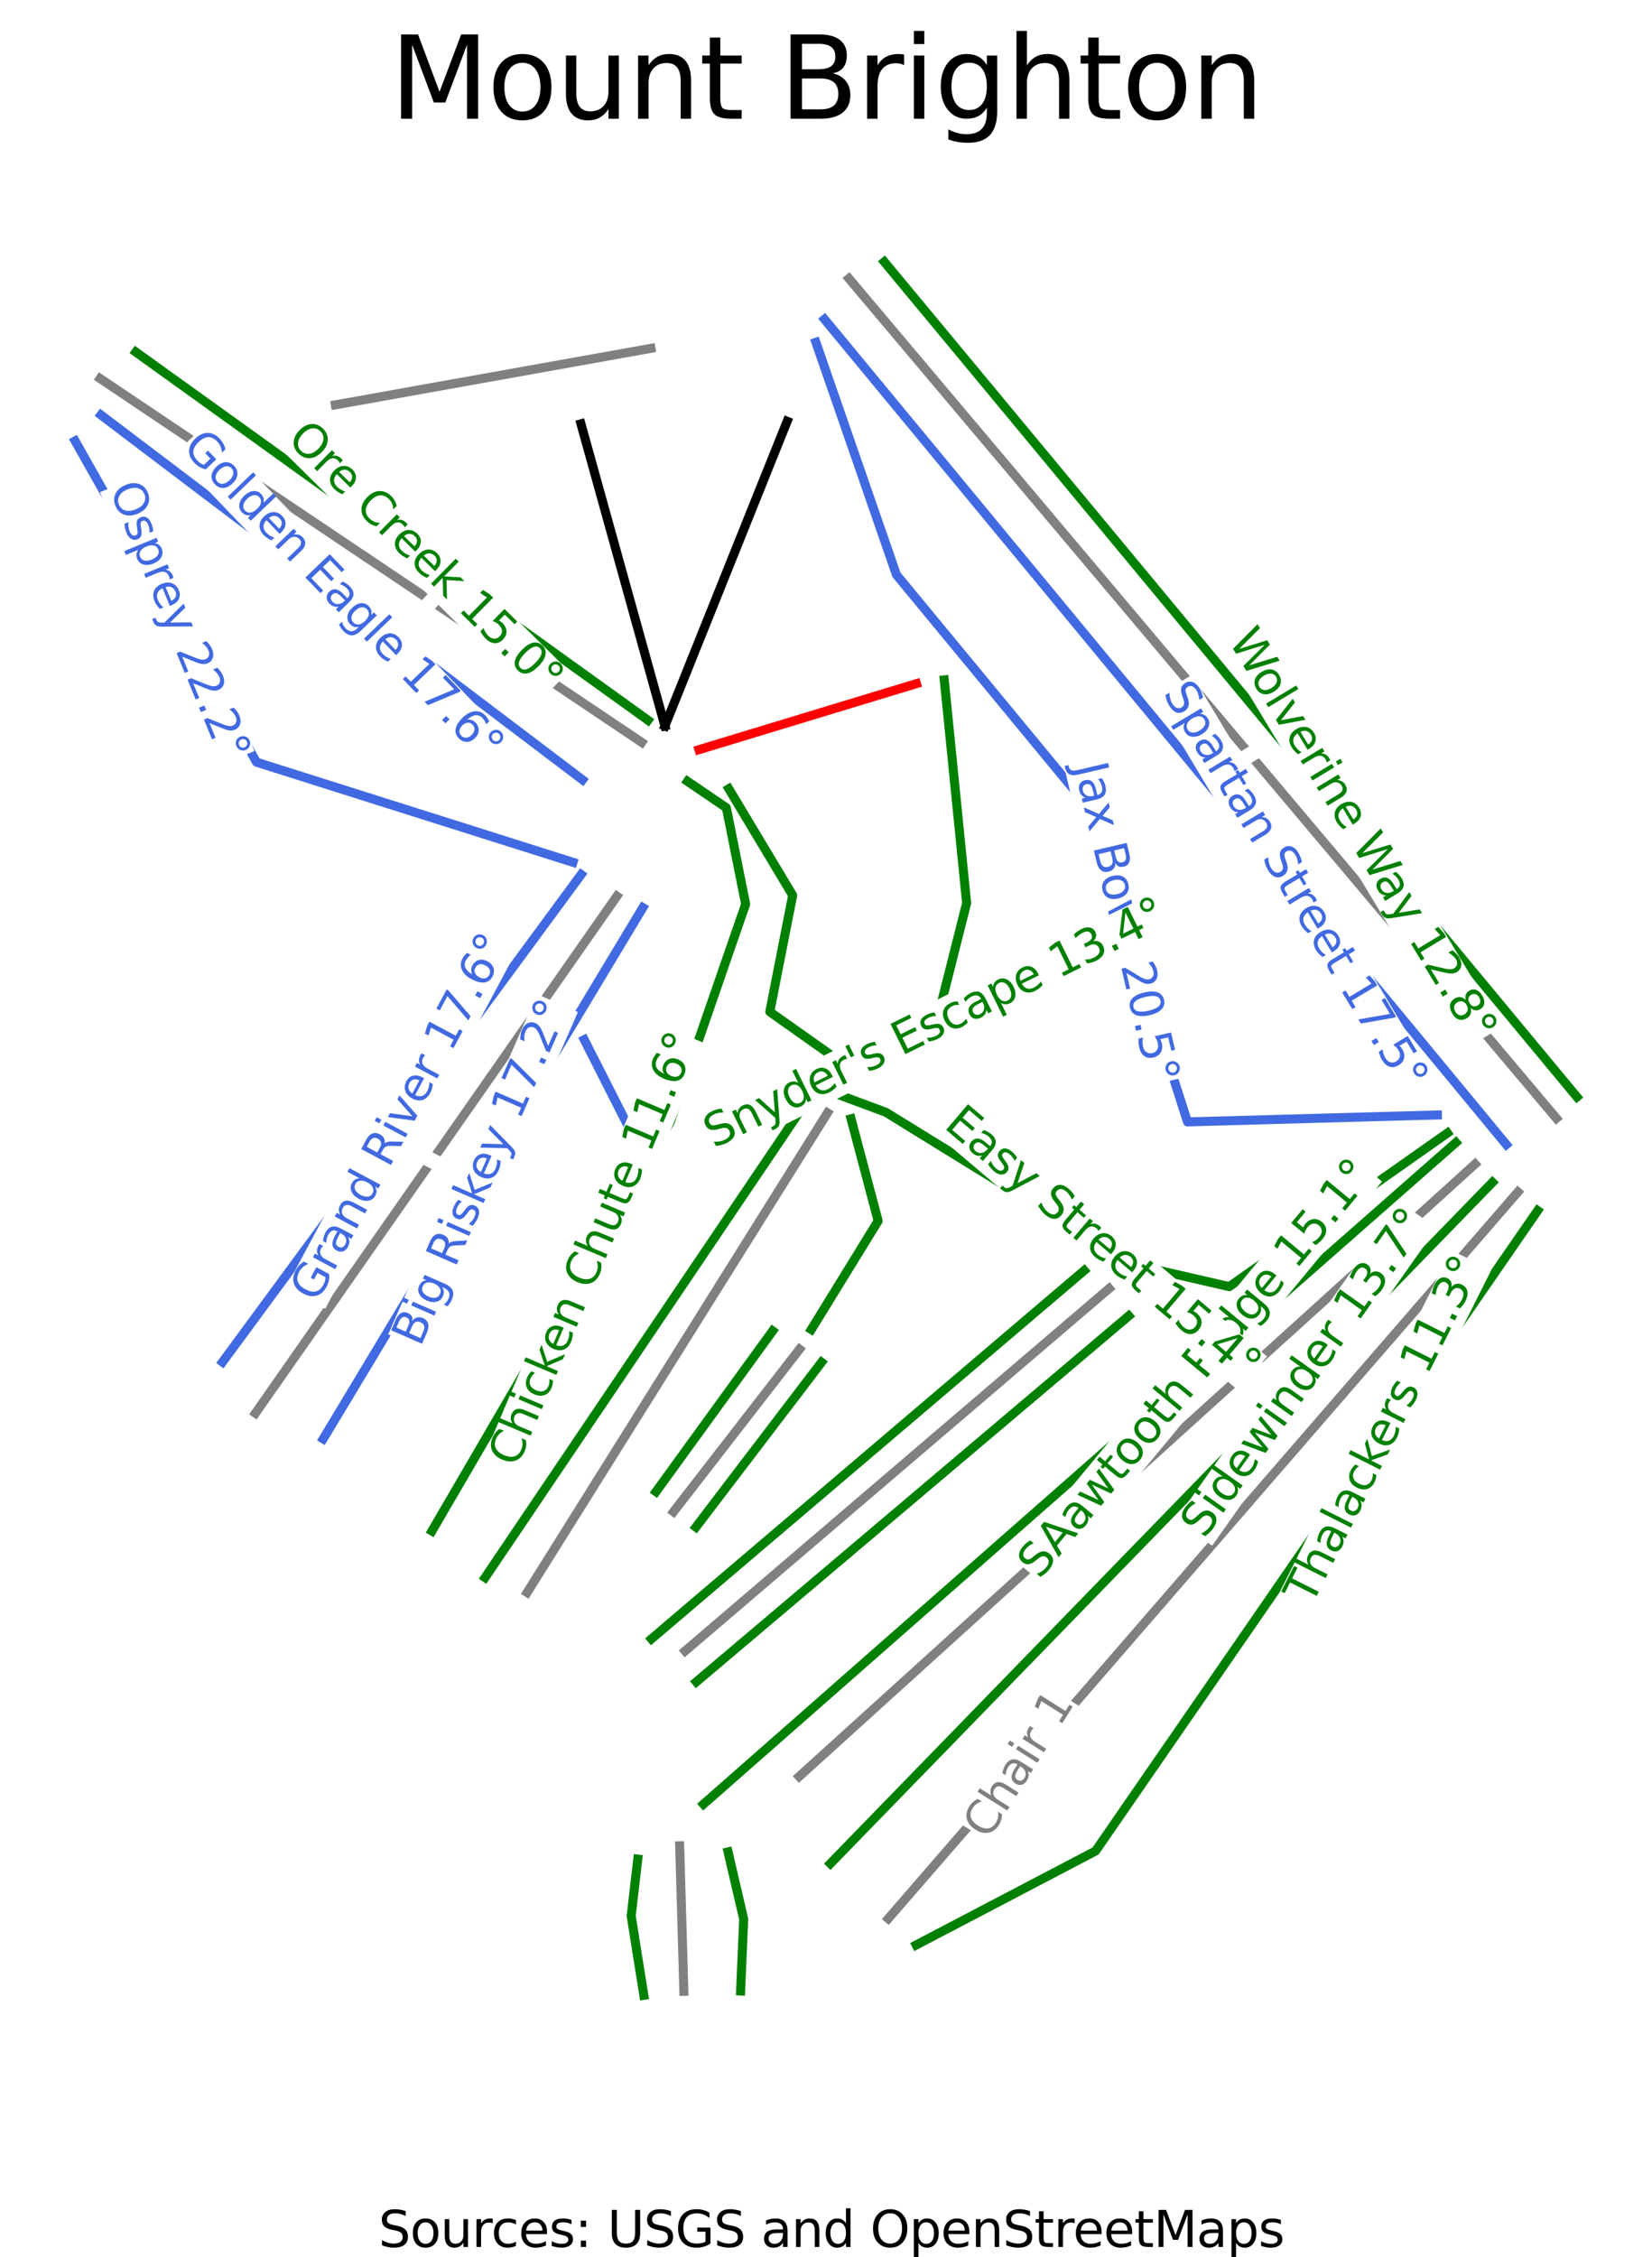 <?xml version="1.0" encoding="utf-8" standalone="no"?>
<!DOCTYPE svg PUBLIC "-//W3C//DTD SVG 1.1//EN"
  "http://www.w3.org/Graphics/SVG/1.1/DTD/svg11.dtd">
<svg xmlns:xlink="http://www.w3.org/1999/xlink" width="73.206pt" height="99.977pt" viewBox="0 0 73.206 99.977" xmlns="http://www.w3.org/2000/svg" version="1.1">
 <defs>
  <style type="text/css">*{stroke-linejoin: round; stroke-linecap: butt}</style>
 </defs>
 <g id="figure_1">
  <g id="patch_1">
   <path d="M 0 99.977 
L 73.206 99.977 
L 73.206 0 
L 0 0 
z
" style="fill: #ffffff"/>
  </g>
  <g id="axes_1">
   <g id="line2d_1">
    <path d="M 39.362 84.981 
L 42.671 81.165 
L 45.238 78.204 
L 47.805 75.242 
L 50.236 72.437 
L 52.668 69.633 
L 56.575 65.125 
L 58.92 62.42 
L 61.265 59.715 
L 64.264 56.257 
L 67.262 52.798 
" clip-path="url(#p8af50a7db5)" style="fill: none; stroke: #808080; stroke-width: 0.4; stroke-linecap: square"/>
   </g>
   <g id="line2d_2">
    <path d="M 35.414 78.687 
L 39.586 74.909 
L 43.093 71.732 
L 47.429 67.805 
L 51.779 63.866 
L 55.537 60.462 
L 57.956 58.272 
L 60.374 56.081 
L 63.248 53.479 
L 65.364 51.562 
" clip-path="url(#p8af50a7db5)" style="fill: none; stroke: #808080; stroke-width: 0.4; stroke-linecap: square"/>
   </g>
   <g id="line2d_3">
    <path d="M 37.618 12.336 
L 40.978 16.321 
L 44.751 20.797 
L 48.634 25.405 
L 50.837 28.018 
L 53.039 30.632 
L 55.398 33.431 
L 57.757 36.23 
L 59.932 38.81 
L 62.106 41.39 
L 64.366 44.071 
L 66.625 46.752 
L 68.97 49.533 
" clip-path="url(#p8af50a7db5)" style="fill: none; stroke: #808080; stroke-width: 0.4; stroke-linecap: square"/>
   </g>
   <g id="line2d_4">
    <path d="M 11.32 62.595 
L 13.008 60.182 
L 14.925 57.44 
L 16.843 54.697 
L 19.142 51.41 
L 21.442 48.123 
L 23.591 45.05 
L 25.74 41.977 
L 27.337 39.693 
" clip-path="url(#p8af50a7db5)" style="fill: none; stroke: #808080; stroke-width: 0.4; stroke-linecap: square"/>
   </g>
   <g id="line2d_5">
    <path d="M 4.438 16.768 
L 8.403 19.43 
L 11.847 21.743 
L 15.29 24.055 
L 19.122 26.628 
L 22.954 29.202 
L 25.696 31.042 
L 28.437 32.882 
" clip-path="url(#p8af50a7db5)" style="fill: none; stroke: #808080; stroke-width: 0.4; stroke-linecap: square"/>
   </g>
   <g id="line2d_6">
    <path d="M 29.846 66.96 
L 32.638 63.36 
L 35.429 59.761 
" clip-path="url(#p8af50a7db5)" style="fill: none; stroke: #808080; stroke-width: 0.4; stroke-linecap: square"/>
   </g>
   <g id="line2d_7">
    <path d="M 30.119 81.758 
L 30.304 88.201 
" clip-path="url(#p8af50a7db5)" style="fill: none; stroke: #808080; stroke-width: 0.4; stroke-linecap: square"/>
   </g>
   <g id="line2d_8">
    <path d="M 30.362 73.126 
L 35.059 69.112 
L 39.756 65.098 
L 44.453 61.085 
L 49.15 57.071 
" clip-path="url(#p8af50a7db5)" style="fill: none; stroke: #808080; stroke-width: 0.4; stroke-linecap: square"/>
   </g>
   <g id="line2d_9">
    <path d="M 23.359 70.538 
L 26.686 65.227 
L 30.014 59.915 
L 33.341 54.604 
L 36.669 49.292 
" clip-path="url(#p8af50a7db5)" style="fill: none; stroke: #808080; stroke-width: 0.4; stroke-linecap: square"/>
   </g>
   <g id="line2d_10">
    <path d="M 28.845 15.429 
L 25.35 16.055 
L 21.854 16.681 
L 18.359 17.306 
L 14.864 17.932 
" clip-path="url(#p8af50a7db5)" style="fill: none; stroke: #808080; stroke-width: 0.4; stroke-linecap: square"/>
   </g>
   <g id="line2d_11">
    <path d="M 28.531 88.379 
L 28.25 86.62 
L 27.97 84.861 
L 28.116 83.603 
L 28.263 82.345 
" clip-path="url(#p8af50a7db5)" style="fill: none; stroke: #008000; stroke-width: 0.4; stroke-linecap: square"/>
   </g>
   <g id="line2d_12">
    <path d="M 32.819 88.188 
L 32.887 86.596 
L 32.956 85.004 
L 32.609 83.515 
L 32.263 82.027 
" clip-path="url(#p8af50a7db5)" style="fill: none; stroke: #008000; stroke-width: 0.4; stroke-linecap: square"/>
   </g>
   <g id="line2d_13">
    <path d="M 68.139 53.621 
L 67.526 54.507 
L 66.914 55.394 
L 66.302 56.28 
L 65.69 57.167 
L 65.078 58.053 
L 64.466 58.94 
L 63.853 59.826 
L 63.241 60.713 
L 62.629 61.599 
L 62.017 62.485 
L 61.405 63.372 
L 60.792 64.258 
L 60.18 65.145 
L 59.568 66.031 
L 58.956 66.918 
L 58.344 67.804 
L 57.731 68.691 
L 57.119 69.577 
L 56.507 70.463 
L 55.895 71.35 
L 55.283 72.236 
L 54.67 73.123 
L 54.058 74.009 
L 53.446 74.896 
L 52.834 75.782 
L 52.222 76.669 
L 51.61 77.555 
L 50.997 78.442 
L 50.385 79.328 
L 49.773 80.214 
L 49.161 81.101 
L 48.549 81.987 
L 47.555 82.508 
L 46.562 83.028 
L 45.568 83.548 
L 44.575 84.069 
L 43.581 84.589 
L 42.588 85.109 
L 41.594 85.629 
L 40.601 86.15 
" clip-path="url(#p8af50a7db5)" style="fill: none; stroke: #008000; stroke-width: 0.4; stroke-linecap: square"/>
   </g>
   <g id="line2d_14">
    <path d="M 66.134 52.371 
L 65.217 53.314 
L 64.301 54.257 
L 63.384 55.199 
L 62.467 56.142 
L 61.55 57.085 
L 60.634 58.028 
L 59.717 58.971 
L 58.8 59.914 
L 57.883 60.857 
L 56.966 61.8 
L 56.05 62.743 
L 55.133 63.686 
L 54.216 64.629 
L 53.299 65.572 
L 52.382 66.515 
L 51.466 67.457 
L 50.549 68.4 
L 49.632 69.343 
L 48.715 70.286 
L 47.799 71.229 
L 46.882 72.172 
L 45.965 73.115 
L 45.048 74.058 
L 44.131 75.001 
L 43.215 75.944 
L 42.298 76.887 
L 41.381 77.83 
L 40.464 78.772 
L 39.548 79.715 
L 38.631 80.658 
L 37.714 81.601 
L 36.797 82.544 
" clip-path="url(#p8af50a7db5)" style="fill: none; stroke: #008000; stroke-width: 0.4; stroke-linecap: square"/>
   </g>
   <g id="line2d_15">
    <path d="M 64.514 50.608 
L 63.472 51.524 
L 62.43 52.44 
L 61.389 53.355 
L 60.347 54.271 
L 59.305 55.187 
L 58.263 56.103 
L 57.221 57.018 
L 56.179 57.934 
L 55.138 58.85 
L 54.096 59.765 
L 53.054 60.681 
L 52.012 61.597 
L 50.97 62.513 
L 49.928 63.428 
L 48.887 64.344 
L 47.845 65.26 
L 46.803 66.176 
L 45.761 67.091 
L 44.719 68.007 
L 43.677 68.923 
L 42.636 69.839 
L 41.594 70.754 
L 40.552 71.67 
L 39.51 72.586 
L 38.468 73.501 
L 37.426 74.417 
L 36.385 75.333 
L 35.343 76.249 
L 34.301 77.164 
L 33.259 78.08 
L 32.217 78.996 
L 31.175 79.912 
" clip-path="url(#p8af50a7db5)" style="fill: none; stroke: #008000; stroke-width: 0.4; stroke-linecap: square"/>
   </g>
   <g id="line2d_16">
    <path d="M 64.141 50.185 
L 62.933 51.035 
L 61.724 51.886 
L 60.515 52.736 
L 59.307 53.587 
L 58.098 54.438 
L 56.889 55.288 
L 55.68 56.139 
L 54.472 56.989 
L 53.398 56.742 
L 52.325 56.495 
L 51.252 56.248 
L 50.179 56.001 
L 48.814 55.159 
L 47.449 54.317 
L 46.084 53.476 
L 44.719 52.634 
L 43.354 51.793 
L 41.989 50.951 
L 40.624 50.11 
L 39.259 49.268 
L 38.109 48.84 
L 36.959 48.412 
" clip-path="url(#p8af50a7db5)" style="fill: none; stroke: #008000; stroke-width: 0.4; stroke-linecap: square"/>
   </g>
   <g id="line2d_17">
    <path d="M 50.019 58.286 
L 48.821 59.299 
L 47.624 60.312 
L 46.426 61.325 
L 45.228 62.338 
L 44.031 63.351 
L 42.833 64.364 
L 41.635 65.377 
L 40.438 66.39 
L 39.24 67.403 
L 38.042 68.417 
L 36.845 69.43 
L 35.647 70.443 
L 34.45 71.456 
L 33.252 72.469 
L 32.054 73.482 
L 30.857 74.495 
" clip-path="url(#p8af50a7db5)" style="fill: none; stroke: #008000; stroke-width: 0.4; stroke-linecap: square"/>
   </g>
   <g id="line2d_18">
    <path d="M 48.045 56.275 
L 46.846 57.295 
L 45.648 58.314 
L 44.449 59.334 
L 43.251 60.354 
L 42.052 61.374 
L 40.854 62.394 
L 39.655 63.413 
L 38.457 64.433 
L 37.258 65.453 
L 36.06 66.473 
L 34.861 67.493 
L 33.662 68.512 
L 32.464 69.532 
L 31.265 70.552 
L 30.067 71.572 
L 28.868 72.592 
" clip-path="url(#p8af50a7db5)" style="fill: none; stroke: #008000; stroke-width: 0.4; stroke-linecap: square"/>
   </g>
   <g id="line2d_19">
    <path d="M 36.404 60.341 
L 35.709 61.253 
L 35.013 62.166 
L 34.317 63.078 
L 33.622 63.991 
L 32.926 64.903 
L 32.23 65.816 
L 31.535 66.728 
L 30.839 67.641 
" clip-path="url(#p8af50a7db5)" style="fill: none; stroke: #008000; stroke-width: 0.4; stroke-linecap: square"/>
   </g>
   <g id="line2d_20">
    <path d="M 34.238 58.95 
L 33.592 59.84 
L 32.946 60.73 
L 32.3 61.62 
L 31.654 62.51 
L 31.008 63.4 
L 30.362 64.29 
L 29.717 65.181 
L 29.071 66.071 
" clip-path="url(#p8af50a7db5)" style="fill: none; stroke: #008000; stroke-width: 0.4; stroke-linecap: square"/>
   </g>
   <g id="line2d_21">
    <path d="M 37.713 49.555 
L 38.013 50.685 
L 38.313 51.816 
L 38.613 52.947 
L 38.914 54.077 
L 38.173 55.28 
L 37.433 56.482 
L 36.693 57.685 
L 35.953 58.887 
" clip-path="url(#p8af50a7db5)" style="fill: none; stroke: #008000; stroke-width: 0.4; stroke-linecap: square"/>
   </g>
   <g id="line2d_22">
    <path d="M 35.953 48.472 
L 35.049 49.81 
L 34.146 51.148 
L 33.242 52.485 
L 32.339 53.823 
L 31.435 55.161 
L 30.531 56.499 
L 29.628 57.836 
L 28.724 59.174 
L 27.821 60.512 
L 26.917 61.85 
L 26.013 63.187 
L 25.11 64.525 
L 24.206 65.863 
L 23.303 67.201 
L 22.399 68.539 
L 21.495 69.876 
" clip-path="url(#p8af50a7db5)" style="fill: none; stroke: #008000; stroke-width: 0.4; stroke-linecap: square"/>
   </g>
   <g id="line2d_23">
    <path d="M 30.465 34.609 
L 31.326 35.193 
L 32.187 35.777 
L 32.401 36.844 
L 32.614 37.912 
L 32.828 38.98 
L 33.042 40.048 
L 32.624 41.254 
L 32.206 42.46 
L 31.789 43.667 
L 31.371 44.873 
L 30.954 46.079 
L 30.536 47.285 
L 30.118 48.492 
L 29.701 49.698 
L 29.041 50.83 
L 28.381 51.963 
L 27.721 53.095 
L 27.061 54.227 
L 26.401 55.36 
L 25.741 56.492 
L 25.081 57.624 
L 24.421 58.757 
L 23.761 59.889 
L 23.1 61.021 
L 22.44 62.154 
L 21.78 63.286 
L 21.12 64.418 
L 20.46 65.551 
L 19.8 66.683 
L 19.14 67.815 
" clip-path="url(#p8af50a7db5)" style="fill: none; stroke: #008000; stroke-width: 0.4; stroke-linecap: square"/>
   </g>
   <g id="line2d_24">
    <path d="M 28.487 40.202 
L 27.602 41.673 
L 26.716 43.144 
L 25.831 44.614 
L 24.946 46.085 
L 24.061 47.556 
L 23.176 49.026 
L 22.29 50.497 
L 21.405 51.967 
L 20.52 53.438 
L 19.635 54.909 
L 18.75 56.379 
L 17.864 57.85 
L 16.979 59.32 
L 16.094 60.791 
L 15.209 62.262 
L 14.323 63.732 
" clip-path="url(#p8af50a7db5)" style="fill: none; stroke: #4169e1; stroke-width: 0.4; stroke-linecap: square"/>
   </g>
   <g id="line2d_25">
    <path d="M 25.89 46.05 
L 26.456 47.165 
L 27.022 48.281 
L 27.588 49.396 
L 28.154 50.512 
" clip-path="url(#p8af50a7db5)" style="fill: none; stroke: #4169e1; stroke-width: 0.4; stroke-linecap: square"/>
   </g>
   <g id="line2d_26">
    <path d="M 25.752 38.736 
L 24.759 40.086 
L 23.765 41.436 
L 22.772 42.785 
L 21.779 44.135 
L 20.786 45.484 
L 19.793 46.834 
L 18.799 48.184 
L 17.806 49.533 
L 16.813 50.883 
L 15.82 52.232 
L 14.826 53.582 
L 13.833 54.932 
L 12.84 56.281 
L 11.847 57.631 
L 10.854 58.98 
L 9.86 60.33 
" clip-path="url(#p8af50a7db5)" style="fill: none; stroke: #4169e1; stroke-width: 0.4; stroke-linecap: square"/>
   </g>
   <g id="line2d_27">
    <path d="M 25.389 38.194 
L 23.637 37.64 
L 21.884 37.086 
L 20.131 36.531 
L 18.379 35.977 
L 16.626 35.423 
L 14.874 34.869 
L 13.121 34.314 
L 11.369 33.76 
L 10.866 32.871 
L 10.363 31.981 
L 9.861 31.092 
L 9.358 30.202 
L 8.856 29.313 
L 8.353 28.424 
L 7.851 27.534 
L 7.348 26.645 
L 6.845 25.755 
L 6.343 24.866 
L 5.84 23.977 
L 5.338 23.087 
L 4.835 22.198 
L 4.333 21.308 
L 3.83 20.419 
L 3.328 19.53 
" clip-path="url(#p8af50a7db5)" style="fill: none; stroke: #4169e1; stroke-width: 0.4; stroke-linecap: square"/>
   </g>
   <g id="line2d_28">
    <path d="M 25.813 34.54 
L 24.479 33.53 
L 23.145 32.52 
L 21.812 31.51 
L 20.478 30.5 
L 19.144 29.49 
L 17.81 28.481 
L 16.477 27.471 
L 15.143 26.461 
L 13.809 25.451 
L 12.476 24.441 
L 11.142 23.431 
L 9.808 22.421 
L 8.474 21.411 
L 7.141 20.401 
L 5.807 19.391 
L 4.473 18.381 
" clip-path="url(#p8af50a7db5)" style="fill: none; stroke: #4169e1; stroke-width: 0.4; stroke-linecap: square"/>
   </g>
   <g id="line2d_29">
    <path d="M 28.714 31.9 
L 27.296 30.881 
L 25.877 29.862 
L 24.459 28.843 
L 23.041 27.824 
L 21.622 26.804 
L 20.204 25.785 
L 18.786 24.766 
L 17.367 23.747 
L 15.949 22.728 
L 14.531 21.709 
L 13.112 20.69 
L 11.694 19.67 
L 10.276 18.651 
L 8.857 17.632 
L 7.439 16.613 
L 6.02 15.594 
" clip-path="url(#p8af50a7db5)" style="fill: none; stroke: #008000; stroke-width: 0.4; stroke-linecap: square"/>
   </g>
   <g id="line2d_30">
    <path d="M 69.878 48.587 
L 68.919 47.431 
L 67.96 46.276 
L 67.001 45.12 
L 66.042 43.964 
L 65.083 42.808 
L 64.124 41.652 
L 63.165 40.496 
L 62.205 39.34 
L 61.246 38.184 
L 60.287 37.028 
L 59.328 35.872 
L 58.369 34.716 
L 57.41 33.56 
L 56.451 32.404 
L 55.492 31.249 
L 54.533 30.093 
L 53.574 28.937 
L 52.615 27.781 
L 51.655 26.625 
L 50.696 25.469 
L 49.737 24.313 
L 48.778 23.157 
L 47.819 22.001 
L 46.86 20.845 
L 45.901 19.689 
L 44.942 18.533 
L 43.983 17.377 
L 43.024 16.222 
L 42.065 15.066 
L 41.106 13.91 
L 40.146 12.754 
L 39.187 11.598 
" clip-path="url(#p8af50a7db5)" style="fill: none; stroke: #008000; stroke-width: 0.4; stroke-linecap: square"/>
   </g>
   <g id="line2d_31">
    <path d="M 66.751 50.698 
L 65.807 49.556 
L 64.863 48.413 
L 63.919 47.271 
L 62.975 46.129 
L 62.03 44.986 
L 61.086 43.844 
L 60.142 42.701 
L 59.198 41.559 
L 58.254 40.417 
L 57.309 39.274 
L 56.365 38.132 
L 55.421 36.989 
L 54.477 35.847 
L 53.532 34.705 
L 52.588 33.562 
L 51.644 32.42 
L 50.7 31.277 
L 49.756 30.135 
L 48.811 28.993 
L 47.867 27.85 
L 46.923 26.708 
L 45.979 25.566 
L 45.035 24.423 
L 44.09 23.281 
L 43.146 22.138 
L 42.202 20.996 
L 41.258 19.854 
L 40.313 18.711 
L 39.369 17.569 
L 38.425 16.426 
L 37.481 15.284 
L 36.537 14.142 
" clip-path="url(#p8af50a7db5)" style="fill: none; stroke: #4169e1; stroke-width: 0.4; stroke-linecap: square"/>
   </g>
   <g id="line2d_32">
    <path d="M 63.697 49.386 
L 62.313 49.424 
L 60.929 49.462 
L 59.545 49.501 
L 58.16 49.539 
L 56.776 49.577 
L 55.392 49.616 
L 54.007 49.654 
L 52.623 49.693 
L 52.057 47.93 
L 51.49 46.167 
L 50.924 44.404 
L 50.357 42.641 
L 49.791 40.878 
L 49.224 39.115 
L 48.658 37.352 
L 48.092 35.589 
L 47.046 34.323 
L 46 33.056 
L 44.954 31.79 
L 43.908 30.523 
L 42.862 29.257 
L 41.816 27.991 
L 40.77 26.724 
L 39.724 25.458 
L 39.278 24.171 
L 38.832 22.883 
L 38.386 21.596 
L 37.94 20.309 
L 37.494 19.022 
L 37.048 17.735 
L 36.601 16.448 
L 36.155 15.161 
" clip-path="url(#p8af50a7db5)" style="fill: none; stroke: #4169e1; stroke-width: 0.4; stroke-linecap: square"/>
   </g>
   <g id="line2d_33">
    <path d="M 29.465 32.155 
L 30.142 30.468 
L 30.819 28.782 
L 31.496 27.095 
L 32.173 25.408 
L 32.85 23.721 
L 33.527 22.034 
L 34.204 20.347 
L 34.882 18.661 
" clip-path="url(#p8af50a7db5)" style="fill: none; stroke: #000000; stroke-width: 0.4; stroke-linecap: square"/>
   </g>
   <g id="line2d_34">
    <path d="M 29.465 32.155 
L 29 30.482 
L 28.535 28.81 
L 28.07 27.137 
L 27.605 25.464 
L 27.14 23.791 
L 26.675 22.118 
L 26.21 20.446 
L 25.744 18.773 
" clip-path="url(#p8af50a7db5)" style="fill: none; stroke: #000000; stroke-width: 0.4; stroke-linecap: square"/>
   </g>
   <g id="line2d_35">
    <path d="M 30.975 33.205 
L 32.179 32.84 
L 33.383 32.474 
L 34.588 32.109 
L 35.792 31.743 
L 36.996 31.377 
L 38.201 31.012 
L 39.405 30.646 
L 40.61 30.281 
" clip-path="url(#p8af50a7db5)" style="fill: none; stroke: #ff0000; stroke-width: 0.4; stroke-linecap: square"/>
   </g>
   <g id="line2d_36">
    <path d="M 32.296 34.938 
L 33.004 36.118 
L 33.711 37.297 
L 34.419 38.477 
L 35.126 39.656 
L 34.873 40.946 
L 34.62 42.235 
L 34.366 43.525 
L 34.113 44.815 
L 35.629 45.888 
L 37.145 46.96 
L 38.226 46.573 
L 39.307 46.186 
L 40.388 45.798 
L 41.468 45.411 
L 41.81 44.058 
L 42.152 42.706 
L 42.493 41.354 
L 42.835 40.001 
L 42.711 38.766 
L 42.587 37.53 
L 42.463 36.294 
L 42.339 35.058 
L 42.215 33.823 
L 42.091 32.587 
L 41.967 31.351 
L 41.842 30.115 
" clip-path="url(#p8af50a7db5)" style="fill: none; stroke: #008000; stroke-width: 0.4; stroke-linecap: square"/>
   </g>
   <g id="text_1">
    <g id="patch_2">
     <path d="M 44.149 81.782 
L 47.997 75.678 
L 46.326 74.625 
L 42.478 80.729 
z
" style="fill: #ffffff"/>
    </g>
    <!-- Chair 1 -->
    <g style="fill: #808080" transform="translate(43.791 81.533)rotate(-57.773)scale(0.02 -0.02)">
     <defs>
      <path id="DejaVuSans-43" d="M 4122 4306 
L 4122 3641 
Q 3803 3938 3442 4084 
Q 3081 4231 2675 4231 
Q 1875 4231 1450 3742 
Q 1025 3253 1025 2328 
Q 1025 1406 1450 917 
Q 1875 428 2675 428 
Q 3081 428 3442 575 
Q 3803 722 4122 1019 
L 4122 359 
Q 3791 134 3420 21 
Q 3050 -91 2638 -91 
Q 1578 -91 968 557 
Q 359 1206 359 2328 
Q 359 3453 968 4101 
Q 1578 4750 2638 4750 
Q 3056 4750 3426 4639 
Q 3797 4528 4122 4306 
z
" transform="scale(0.016)"/>
      <path id="DejaVuSans-68" d="M 3513 2113 
L 3513 0 
L 2938 0 
L 2938 2094 
Q 2938 2591 2744 2837 
Q 2550 3084 2163 3084 
Q 1697 3084 1428 2787 
Q 1159 2491 1159 1978 
L 1159 0 
L 581 0 
L 581 4863 
L 1159 4863 
L 1159 2956 
Q 1366 3272 1645 3428 
Q 1925 3584 2291 3584 
Q 2894 3584 3203 3211 
Q 3513 2838 3513 2113 
z
" transform="scale(0.016)"/>
      <path id="DejaVuSans-61" d="M 2194 1759 
Q 1497 1759 1228 1600 
Q 959 1441 959 1056 
Q 959 750 1161 570 
Q 1363 391 1709 391 
Q 2188 391 2477 730 
Q 2766 1069 2766 1631 
L 2766 1759 
L 2194 1759 
z
M 3341 1997 
L 3341 0 
L 2766 0 
L 2766 531 
Q 2569 213 2275 61 
Q 1981 -91 1556 -91 
Q 1019 -91 701 211 
Q 384 513 384 1019 
Q 384 1609 779 1909 
Q 1175 2209 1959 2209 
L 2766 2209 
L 2766 2266 
Q 2766 2663 2505 2880 
Q 2244 3097 1772 3097 
Q 1472 3097 1187 3025 
Q 903 2953 641 2809 
L 641 3341 
Q 956 3463 1253 3523 
Q 1550 3584 1831 3584 
Q 2591 3584 2966 3190 
Q 3341 2797 3341 1997 
z
" transform="scale(0.016)"/>
      <path id="DejaVuSans-69" d="M 603 3500 
L 1178 3500 
L 1178 0 
L 603 0 
L 603 3500 
z
M 603 4863 
L 1178 4863 
L 1178 4134 
L 603 4134 
L 603 4863 
z
" transform="scale(0.016)"/>
      <path id="DejaVuSans-72" d="M 2631 2963 
Q 2534 3019 2420 3045 
Q 2306 3072 2169 3072 
Q 1681 3072 1420 2755 
Q 1159 2438 1159 1844 
L 1159 0 
L 581 0 
L 581 3500 
L 1159 3500 
L 1159 2956 
Q 1341 3275 1631 3429 
Q 1922 3584 2338 3584 
Q 2397 3584 2469 3576 
Q 2541 3569 2628 3553 
L 2631 2963 
z
" transform="scale(0.016)"/>
      <path id="DejaVuSans-20" transform="scale(0.016)"/>
      <path id="DejaVuSans-31" d="M 794 531 
L 1825 531 
L 1825 4091 
L 703 3866 
L 703 4441 
L 1819 4666 
L 2450 4666 
L 2450 531 
L 3481 531 
L 3481 0 
L 794 0 
L 794 531 
z
" transform="scale(0.016)"/>
     </defs>
     <use xlink:href="#DejaVuSans-43"/>
     <use xlink:href="#DejaVuSans-68" x="69.824"/>
     <use xlink:href="#DejaVuSans-61" x="133.203"/>
     <use xlink:href="#DejaVuSans-69" x="194.482"/>
     <use xlink:href="#DejaVuSans-72" x="222.266"/>
     <use xlink:href="#DejaVuSans-20" x="263.379"/>
     <use xlink:href="#DejaVuSans-31" x="295.166"/>
    </g>
   </g>
   <g id="text_2">
    <g id="patch_3">
     <path d="M 56.096 61.344 
L 56.519 60.818 
L 54.978 59.58 
L 54.555 60.107 
z
" style="fill: #ffffff"/>
    </g>
    <!--   -->
    <g style="fill: #808080" transform="translate(55.768 61.056)rotate(-51.232)scale(0.02 -0.02)">
     <use xlink:href="#DejaVuSans-20"/>
    </g>
   </g>
   <g id="text_3">
    <g id="patch_4">
     <path d="M 54.379 33.659 
L 54.732 34.235 
L 56.417 33.203 
L 56.064 32.627 
z
" style="fill: #ffffff"/>
    </g>
    <!--   -->
    <g style="fill: #808080" transform="translate(54.762 33.448)rotate(-301.504)scale(0.02 -0.02)">
     <use xlink:href="#DejaVuSans-20"/>
    </g>
   </g>
   <g id="text_4">
    <g id="patch_5">
     <path d="M 19.87 52.159 
L 20.176 51.557 
L 18.415 50.661 
L 18.109 51.263 
z
" style="fill: #ffffff"/>
    </g>
    <!--   -->
    <g style="fill: #808080" transform="translate(19.49 51.944)rotate(-63.041)scale(0.02 -0.02)">
     <use xlink:href="#DejaVuSans-20"/>
    </g>
   </g>
   <g id="text_5">
    <g id="patch_6">
     <path d="M 18.204 27.125 
L 18.7 27.583 
L 20.04 26.132 
L 19.544 25.674 
z
" style="fill: #ffffff"/>
    </g>
    <!--   -->
    <g style="fill: #808080" transform="translate(18.514 26.818)rotate(-317.279)scale(0.02 -0.02)">
     <use xlink:href="#DejaVuSans-20"/>
    </g>
   </g>
   <g id="text_6">
    <g id="patch_7">
     <path d="M 58.494 71.368 
L 66.081 56.262 
L 64.315 55.375 
L 56.728 70.482 
z
" style="fill: #ffffff"/>
    </g>
    <!-- Thalackers 11.3° -->
    <g style="fill: #008000" transform="translate(58.113 71.155)rotate(-63.333)scale(0.02 -0.02)">
     <defs>
      <path id="DejaVuSans-54" d="M -19 4666 
L 3928 4666 
L 3928 4134 
L 2272 4134 
L 2272 0 
L 1638 0 
L 1638 4134 
L -19 4134 
L -19 4666 
z
" transform="scale(0.016)"/>
      <path id="DejaVuSans-6c" d="M 603 4863 
L 1178 4863 
L 1178 0 
L 603 0 
L 603 4863 
z
" transform="scale(0.016)"/>
      <path id="DejaVuSans-63" d="M 3122 3366 
L 3122 2828 
Q 2878 2963 2633 3030 
Q 2388 3097 2138 3097 
Q 1578 3097 1268 2742 
Q 959 2388 959 1747 
Q 959 1106 1268 751 
Q 1578 397 2138 397 
Q 2388 397 2633 464 
Q 2878 531 3122 666 
L 3122 134 
Q 2881 22 2623 -34 
Q 2366 -91 2075 -91 
Q 1284 -91 818 406 
Q 353 903 353 1747 
Q 353 2603 823 3093 
Q 1294 3584 2113 3584 
Q 2378 3584 2631 3529 
Q 2884 3475 3122 3366 
z
" transform="scale(0.016)"/>
      <path id="DejaVuSans-6b" d="M 581 4863 
L 1159 4863 
L 1159 1991 
L 2875 3500 
L 3609 3500 
L 1753 1863 
L 3688 0 
L 2938 0 
L 1159 1709 
L 1159 0 
L 581 0 
L 581 4863 
z
" transform="scale(0.016)"/>
      <path id="DejaVuSans-65" d="M 3597 1894 
L 3597 1613 
L 953 1613 
Q 991 1019 1311 708 
Q 1631 397 2203 397 
Q 2534 397 2845 478 
Q 3156 559 3463 722 
L 3463 178 
Q 3153 47 2828 -22 
Q 2503 -91 2169 -91 
Q 1331 -91 842 396 
Q 353 884 353 1716 
Q 353 2575 817 3079 
Q 1281 3584 2069 3584 
Q 2775 3584 3186 3129 
Q 3597 2675 3597 1894 
z
M 3022 2063 
Q 3016 2534 2758 2815 
Q 2500 3097 2075 3097 
Q 1594 3097 1305 2825 
Q 1016 2553 972 2059 
L 3022 2063 
z
" transform="scale(0.016)"/>
      <path id="DejaVuSans-73" d="M 2834 3397 
L 2834 2853 
Q 2591 2978 2328 3040 
Q 2066 3103 1784 3103 
Q 1356 3103 1142 2972 
Q 928 2841 928 2578 
Q 928 2378 1081 2264 
Q 1234 2150 1697 2047 
L 1894 2003 
Q 2506 1872 2764 1633 
Q 3022 1394 3022 966 
Q 3022 478 2636 193 
Q 2250 -91 1575 -91 
Q 1294 -91 989 -36 
Q 684 19 347 128 
L 347 722 
Q 666 556 975 473 
Q 1284 391 1588 391 
Q 1994 391 2212 530 
Q 2431 669 2431 922 
Q 2431 1156 2273 1281 
Q 2116 1406 1581 1522 
L 1381 1569 
Q 847 1681 609 1914 
Q 372 2147 372 2553 
Q 372 3047 722 3315 
Q 1072 3584 1716 3584 
Q 2034 3584 2315 3537 
Q 2597 3491 2834 3397 
z
" transform="scale(0.016)"/>
      <path id="DejaVuSans-2e" d="M 684 794 
L 1344 794 
L 1344 0 
L 684 0 
L 684 794 
z
" transform="scale(0.016)"/>
      <path id="DejaVuSans-33" d="M 2597 2516 
Q 3050 2419 3304 2112 
Q 3559 1806 3559 1356 
Q 3559 666 3084 287 
Q 2609 -91 1734 -91 
Q 1441 -91 1130 -33 
Q 819 25 488 141 
L 488 750 
Q 750 597 1062 519 
Q 1375 441 1716 441 
Q 2309 441 2620 675 
Q 2931 909 2931 1356 
Q 2931 1769 2642 2001 
Q 2353 2234 1838 2234 
L 1294 2234 
L 1294 2753 
L 1863 2753 
Q 2328 2753 2575 2939 
Q 2822 3125 2822 3475 
Q 2822 3834 2567 4026 
Q 2313 4219 1838 4219 
Q 1578 4219 1281 4162 
Q 984 4106 628 3988 
L 628 4550 
Q 988 4650 1302 4700 
Q 1616 4750 1894 4750 
Q 2613 4750 3031 4423 
Q 3450 4097 3450 3541 
Q 3450 3153 3228 2886 
Q 3006 2619 2597 2516 
z
" transform="scale(0.016)"/>
      <path id="DejaVuSans-b0" d="M 1600 4347 
Q 1350 4347 1178 4173 
Q 1006 4000 1006 3750 
Q 1006 3503 1178 3333 
Q 1350 3163 1600 3163 
Q 1850 3163 2022 3333 
Q 2194 3503 2194 3750 
Q 2194 3997 2020 4172 
Q 1847 4347 1600 4347 
z
M 1600 4750 
Q 1800 4750 1984 4673 
Q 2169 4597 2303 4453 
Q 2447 4313 2519 4134 
Q 2591 3956 2591 3750 
Q 2591 3338 2302 3052 
Q 2013 2766 1594 2766 
Q 1172 2766 890 3047 
Q 609 3328 609 3750 
Q 609 4169 896 4459 
Q 1184 4750 1600 4750 
z
" transform="scale(0.016)"/>
     </defs>
     <use xlink:href="#DejaVuSans-54"/>
     <use xlink:href="#DejaVuSans-68" x="61.084"/>
     <use xlink:href="#DejaVuSans-61" x="124.463"/>
     <use xlink:href="#DejaVuSans-6c" x="185.742"/>
     <use xlink:href="#DejaVuSans-61" x="213.525"/>
     <use xlink:href="#DejaVuSans-63" x="274.805"/>
     <use xlink:href="#DejaVuSans-6b" x="329.785"/>
     <use xlink:href="#DejaVuSans-65" x="384.07"/>
     <use xlink:href="#DejaVuSans-72" x="445.594"/>
     <use xlink:href="#DejaVuSans-73" x="486.707"/>
     <use xlink:href="#DejaVuSans-20" x="538.807"/>
     <use xlink:href="#DejaVuSans-31" x="570.594"/>
     <use xlink:href="#DejaVuSans-31" x="634.217"/>
     <use xlink:href="#DejaVuSans-2e" x="697.84"/>
     <use xlink:href="#DejaVuSans-33" x="729.627"/>
     <use xlink:href="#DejaVuSans-b0" x="793.25"/>
    </g>
   </g>
   <g id="text_7">
    <g id="patch_8">
     <path d="M 53.714 68.464 
L 63.665 54.391 
L 62.052 53.25 
L 52.101 67.323 
z
" style="fill: #ffffff"/>
    </g>
    <!-- Sidewinder 13.7° -->
    <g style="fill: #008000" transform="translate(53.37 68.196)rotate(-54.737)scale(0.02 -0.02)">
     <defs>
      <path id="DejaVuSans-53" d="M 3425 4513 
L 3425 3897 
Q 3066 4069 2747 4153 
Q 2428 4238 2131 4238 
Q 1616 4238 1336 4038 
Q 1056 3838 1056 3469 
Q 1056 3159 1242 3001 
Q 1428 2844 1947 2747 
L 2328 2669 
Q 3034 2534 3370 2195 
Q 3706 1856 3706 1288 
Q 3706 609 3251 259 
Q 2797 -91 1919 -91 
Q 1588 -91 1214 -16 
Q 841 59 441 206 
L 441 856 
Q 825 641 1194 531 
Q 1563 422 1919 422 
Q 2459 422 2753 634 
Q 3047 847 3047 1241 
Q 3047 1584 2836 1778 
Q 2625 1972 2144 2069 
L 1759 2144 
Q 1053 2284 737 2584 
Q 422 2884 422 3419 
Q 422 4038 858 4394 
Q 1294 4750 2059 4750 
Q 2388 4750 2728 4690 
Q 3069 4631 3425 4513 
z
" transform="scale(0.016)"/>
      <path id="DejaVuSans-64" d="M 2906 2969 
L 2906 4863 
L 3481 4863 
L 3481 0 
L 2906 0 
L 2906 525 
Q 2725 213 2448 61 
Q 2172 -91 1784 -91 
Q 1150 -91 751 415 
Q 353 922 353 1747 
Q 353 2572 751 3078 
Q 1150 3584 1784 3584 
Q 2172 3584 2448 3432 
Q 2725 3281 2906 2969 
z
M 947 1747 
Q 947 1113 1208 752 
Q 1469 391 1925 391 
Q 2381 391 2643 752 
Q 2906 1113 2906 1747 
Q 2906 2381 2643 2742 
Q 2381 3103 1925 3103 
Q 1469 3103 1208 2742 
Q 947 2381 947 1747 
z
" transform="scale(0.016)"/>
      <path id="DejaVuSans-77" d="M 269 3500 
L 844 3500 
L 1563 769 
L 2278 3500 
L 2956 3500 
L 3675 769 
L 4391 3500 
L 4966 3500 
L 4050 0 
L 3372 0 
L 2619 2869 
L 1863 0 
L 1184 0 
L 269 3500 
z
" transform="scale(0.016)"/>
      <path id="DejaVuSans-6e" d="M 3513 2113 
L 3513 0 
L 2938 0 
L 2938 2094 
Q 2938 2591 2744 2837 
Q 2550 3084 2163 3084 
Q 1697 3084 1428 2787 
Q 1159 2491 1159 1978 
L 1159 0 
L 581 0 
L 581 3500 
L 1159 3500 
L 1159 2956 
Q 1366 3272 1645 3428 
Q 1925 3584 2291 3584 
Q 2894 3584 3203 3211 
Q 3513 2838 3513 2113 
z
" transform="scale(0.016)"/>
      <path id="DejaVuSans-37" d="M 525 4666 
L 3525 4666 
L 3525 4397 
L 1831 0 
L 1172 0 
L 2766 4134 
L 525 4134 
L 525 4666 
z
" transform="scale(0.016)"/>
     </defs>
     <use xlink:href="#DejaVuSans-53"/>
     <use xlink:href="#DejaVuSans-69" x="63.477"/>
     <use xlink:href="#DejaVuSans-64" x="91.26"/>
     <use xlink:href="#DejaVuSans-65" x="154.736"/>
     <use xlink:href="#DejaVuSans-77" x="216.26"/>
     <use xlink:href="#DejaVuSans-69" x="298.047"/>
     <use xlink:href="#DejaVuSans-6e" x="325.83"/>
     <use xlink:href="#DejaVuSans-64" x="389.209"/>
     <use xlink:href="#DejaVuSans-65" x="452.686"/>
     <use xlink:href="#DejaVuSans-72" x="514.209"/>
     <use xlink:href="#DejaVuSans-20" x="555.322"/>
     <use xlink:href="#DejaVuSans-31" x="587.109"/>
     <use xlink:href="#DejaVuSans-33" x="650.732"/>
     <use xlink:href="#DejaVuSans-2e" x="714.355"/>
     <use xlink:href="#DejaVuSans-37" x="746.143"/>
     <use xlink:href="#DejaVuSans-b0" x="809.766"/>
    </g>
   </g>
   <g id="text_8">
    <g id="patch_9">
     <path d="M 46.389 70.287 
L 61.241 52.335 
L 59.719 51.076 
L 44.867 69.027 
z
" style="fill: #ffffff"/>
    </g>
    <!-- SAawtooth Ridge 15.1° -->
    <g style="fill: #008000" transform="translate(46.066 69.993)rotate(-50.397)scale(0.02 -0.02)">
     <defs>
      <path id="DejaVuSans-41" d="M 2188 4044 
L 1331 1722 
L 3047 1722 
L 2188 4044 
z
M 1831 4666 
L 2547 4666 
L 4325 0 
L 3669 0 
L 3244 1197 
L 1141 1197 
L 716 0 
L 50 0 
L 1831 4666 
z
" transform="scale(0.016)"/>
      <path id="DejaVuSans-74" d="M 1172 4494 
L 1172 3500 
L 2356 3500 
L 2356 3053 
L 1172 3053 
L 1172 1153 
Q 1172 725 1289 603 
Q 1406 481 1766 481 
L 2356 481 
L 2356 0 
L 1766 0 
Q 1100 0 847 248 
Q 594 497 594 1153 
L 594 3053 
L 172 3053 
L 172 3500 
L 594 3500 
L 594 4494 
L 1172 4494 
z
" transform="scale(0.016)"/>
      <path id="DejaVuSans-6f" d="M 1959 3097 
Q 1497 3097 1228 2736 
Q 959 2375 959 1747 
Q 959 1119 1226 758 
Q 1494 397 1959 397 
Q 2419 397 2687 759 
Q 2956 1122 2956 1747 
Q 2956 2369 2687 2733 
Q 2419 3097 1959 3097 
z
M 1959 3584 
Q 2709 3584 3137 3096 
Q 3566 2609 3566 1747 
Q 3566 888 3137 398 
Q 2709 -91 1959 -91 
Q 1206 -91 779 398 
Q 353 888 353 1747 
Q 353 2609 779 3096 
Q 1206 3584 1959 3584 
z
" transform="scale(0.016)"/>
      <path id="DejaVuSans-52" d="M 2841 2188 
Q 3044 2119 3236 1894 
Q 3428 1669 3622 1275 
L 4263 0 
L 3584 0 
L 2988 1197 
Q 2756 1666 2539 1819 
Q 2322 1972 1947 1972 
L 1259 1972 
L 1259 0 
L 628 0 
L 628 4666 
L 2053 4666 
Q 2853 4666 3247 4331 
Q 3641 3997 3641 3322 
Q 3641 2881 3436 2590 
Q 3231 2300 2841 2188 
z
M 1259 4147 
L 1259 2491 
L 2053 2491 
Q 2509 2491 2742 2702 
Q 2975 2913 2975 3322 
Q 2975 3731 2742 3939 
Q 2509 4147 2053 4147 
L 1259 4147 
z
" transform="scale(0.016)"/>
      <path id="DejaVuSans-67" d="M 2906 1791 
Q 2906 2416 2648 2759 
Q 2391 3103 1925 3103 
Q 1463 3103 1205 2759 
Q 947 2416 947 1791 
Q 947 1169 1205 825 
Q 1463 481 1925 481 
Q 2391 481 2648 825 
Q 2906 1169 2906 1791 
z
M 3481 434 
Q 3481 -459 3084 -895 
Q 2688 -1331 1869 -1331 
Q 1566 -1331 1297 -1286 
Q 1028 -1241 775 -1147 
L 775 -588 
Q 1028 -725 1275 -790 
Q 1522 -856 1778 -856 
Q 2344 -856 2625 -561 
Q 2906 -266 2906 331 
L 2906 616 
Q 2728 306 2450 153 
Q 2172 0 1784 0 
Q 1141 0 747 490 
Q 353 981 353 1791 
Q 353 2603 747 3093 
Q 1141 3584 1784 3584 
Q 2172 3584 2450 3431 
Q 2728 3278 2906 2969 
L 2906 3500 
L 3481 3500 
L 3481 434 
z
" transform="scale(0.016)"/>
      <path id="DejaVuSans-35" d="M 691 4666 
L 3169 4666 
L 3169 4134 
L 1269 4134 
L 1269 2991 
Q 1406 3038 1543 3061 
Q 1681 3084 1819 3084 
Q 2600 3084 3056 2656 
Q 3513 2228 3513 1497 
Q 3513 744 3044 326 
Q 2575 -91 1722 -91 
Q 1428 -91 1123 -41 
Q 819 9 494 109 
L 494 744 
Q 775 591 1075 516 
Q 1375 441 1709 441 
Q 2250 441 2565 725 
Q 2881 1009 2881 1497 
Q 2881 1984 2565 2268 
Q 2250 2553 1709 2553 
Q 1456 2553 1204 2497 
Q 953 2441 691 2322 
L 691 4666 
z
" transform="scale(0.016)"/>
     </defs>
     <use xlink:href="#DejaVuSans-53"/>
     <use xlink:href="#DejaVuSans-41" x="65.352"/>
     <use xlink:href="#DejaVuSans-61" x="133.76"/>
     <use xlink:href="#DejaVuSans-77" x="195.039"/>
     <use xlink:href="#DejaVuSans-74" x="276.826"/>
     <use xlink:href="#DejaVuSans-6f" x="316.035"/>
     <use xlink:href="#DejaVuSans-6f" x="377.217"/>
     <use xlink:href="#DejaVuSans-74" x="438.398"/>
     <use xlink:href="#DejaVuSans-68" x="477.607"/>
     <use xlink:href="#DejaVuSans-20" x="540.986"/>
     <use xlink:href="#DejaVuSans-52" x="572.773"/>
     <use xlink:href="#DejaVuSans-69" x="642.256"/>
     <use xlink:href="#DejaVuSans-64" x="670.039"/>
     <use xlink:href="#DejaVuSans-67" x="733.516"/>
     <use xlink:href="#DejaVuSans-65" x="796.992"/>
     <use xlink:href="#DejaVuSans-20" x="858.516"/>
     <use xlink:href="#DejaVuSans-31" x="890.303"/>
     <use xlink:href="#DejaVuSans-35" x="953.926"/>
     <use xlink:href="#DejaVuSans-2e" x="1017.549"/>
     <use xlink:href="#DejaVuSans-31" x="1049.336"/>
     <use xlink:href="#DejaVuSans-b0" x="1112.959"/>
    </g>
   </g>
   <g id="text_9">
    <g id="patch_10">
     <path d="M 41.48 50.236 
L 54.871 61.589 
L 56.148 60.082 
L 42.757 48.729 
z
" style="fill: #ffffff"/>
    </g>
    <!-- Easy Street 15.4° -->
    <g style="fill: #008000" transform="translate(41.777 49.917)rotate(-319.71)scale(0.02 -0.02)">
     <defs>
      <path id="DejaVuSans-45" d="M 628 4666 
L 3578 4666 
L 3578 4134 
L 1259 4134 
L 1259 2753 
L 3481 2753 
L 3481 2222 
L 1259 2222 
L 1259 531 
L 3634 531 
L 3634 0 
L 628 0 
L 628 4666 
z
" transform="scale(0.016)"/>
      <path id="DejaVuSans-79" d="M 2059 -325 
Q 1816 -950 1584 -1140 
Q 1353 -1331 966 -1331 
L 506 -1331 
L 506 -850 
L 844 -850 
Q 1081 -850 1212 -737 
Q 1344 -625 1503 -206 
L 1606 56 
L 191 3500 
L 800 3500 
L 1894 763 
L 2988 3500 
L 3597 3500 
L 2059 -325 
z
" transform="scale(0.016)"/>
      <path id="DejaVuSans-34" d="M 2419 4116 
L 825 1625 
L 2419 1625 
L 2419 4116 
z
M 2253 4666 
L 3047 4666 
L 3047 1625 
L 3713 1625 
L 3713 1100 
L 3047 1100 
L 3047 0 
L 2419 0 
L 2419 1100 
L 313 1100 
L 313 1709 
L 2253 4666 
z
" transform="scale(0.016)"/>
     </defs>
     <use xlink:href="#DejaVuSans-45"/>
     <use xlink:href="#DejaVuSans-61" x="63.184"/>
     <use xlink:href="#DejaVuSans-73" x="124.463"/>
     <use xlink:href="#DejaVuSans-79" x="176.562"/>
     <use xlink:href="#DejaVuSans-20" x="235.742"/>
     <use xlink:href="#DejaVuSans-53" x="267.529"/>
     <use xlink:href="#DejaVuSans-74" x="331.006"/>
     <use xlink:href="#DejaVuSans-72" x="370.215"/>
     <use xlink:href="#DejaVuSans-65" x="409.078"/>
     <use xlink:href="#DejaVuSans-65" x="470.602"/>
     <use xlink:href="#DejaVuSans-74" x="532.125"/>
     <use xlink:href="#DejaVuSans-20" x="571.334"/>
     <use xlink:href="#DejaVuSans-31" x="603.121"/>
     <use xlink:href="#DejaVuSans-35" x="666.744"/>
     <use xlink:href="#DejaVuSans-2e" x="730.367"/>
     <use xlink:href="#DejaVuSans-34" x="762.154"/>
     <use xlink:href="#DejaVuSans-b0" x="825.777"/>
    </g>
   </g>
   <g id="text_10">
    <g id="patch_11">
     <path d="M 23.288 65.235 
L 31.333 46.256 
L 29.514 45.485 
L 21.469 64.464 
z
" style="fill: #ffffff"/>
    </g>
    <!-- Chicken Chute 11.6° -->
    <g style="fill: #008000" transform="translate(22.894 65.046)rotate(-67.028)scale(0.02 -0.02)">
     <defs>
      <path id="DejaVuSans-75" d="M 544 1381 
L 544 3500 
L 1119 3500 
L 1119 1403 
Q 1119 906 1312 657 
Q 1506 409 1894 409 
Q 2359 409 2629 706 
Q 2900 1003 2900 1516 
L 2900 3500 
L 3475 3500 
L 3475 0 
L 2900 0 
L 2900 538 
Q 2691 219 2414 64 
Q 2138 -91 1772 -91 
Q 1169 -91 856 284 
Q 544 659 544 1381 
z
M 1991 3584 
L 1991 3584 
z
" transform="scale(0.016)"/>
      <path id="DejaVuSans-36" d="M 2113 2584 
Q 1688 2584 1439 2293 
Q 1191 2003 1191 1497 
Q 1191 994 1439 701 
Q 1688 409 2113 409 
Q 2538 409 2786 701 
Q 3034 994 3034 1497 
Q 3034 2003 2786 2293 
Q 2538 2584 2113 2584 
z
M 3366 4563 
L 3366 3988 
Q 3128 4100 2886 4159 
Q 2644 4219 2406 4219 
Q 1781 4219 1451 3797 
Q 1122 3375 1075 2522 
Q 1259 2794 1537 2939 
Q 1816 3084 2150 3084 
Q 2853 3084 3261 2657 
Q 3669 2231 3669 1497 
Q 3669 778 3244 343 
Q 2819 -91 2113 -91 
Q 1303 -91 875 529 
Q 447 1150 447 2328 
Q 447 3434 972 4092 
Q 1497 4750 2381 4750 
Q 2619 4750 2861 4703 
Q 3103 4656 3366 4563 
z
" transform="scale(0.016)"/>
     </defs>
     <use xlink:href="#DejaVuSans-43"/>
     <use xlink:href="#DejaVuSans-68" x="69.824"/>
     <use xlink:href="#DejaVuSans-69" x="133.203"/>
     <use xlink:href="#DejaVuSans-63" x="160.986"/>
     <use xlink:href="#DejaVuSans-6b" x="215.967"/>
     <use xlink:href="#DejaVuSans-65" x="270.252"/>
     <use xlink:href="#DejaVuSans-6e" x="331.775"/>
     <use xlink:href="#DejaVuSans-20" x="395.154"/>
     <use xlink:href="#DejaVuSans-43" x="426.941"/>
     <use xlink:href="#DejaVuSans-68" x="496.766"/>
     <use xlink:href="#DejaVuSans-75" x="560.145"/>
     <use xlink:href="#DejaVuSans-74" x="623.523"/>
     <use xlink:href="#DejaVuSans-65" x="662.732"/>
     <use xlink:href="#DejaVuSans-20" x="724.256"/>
     <use xlink:href="#DejaVuSans-31" x="756.043"/>
     <use xlink:href="#DejaVuSans-31" x="819.666"/>
     <use xlink:href="#DejaVuSans-2e" x="883.289"/>
     <use xlink:href="#DejaVuSans-36" x="915.076"/>
     <use xlink:href="#DejaVuSans-b0" x="978.699"/>
    </g>
   </g>
   <g id="text_11">
    <g id="patch_12">
     <path d="M 19.012 59.898 
L 25.608 44.829 
L 23.798 44.037 
L 17.202 59.106 
z
" style="fill: #ffffff"/>
    </g>
    <!-- Big Riskey 17.2° -->
    <g style="fill: #4169e1" transform="translate(18.621 59.705)rotate(-66.359)scale(0.02 -0.02)">
     <defs>
      <path id="DejaVuSans-42" d="M 1259 2228 
L 1259 519 
L 2272 519 
Q 2781 519 3026 730 
Q 3272 941 3272 1375 
Q 3272 1813 3026 2020 
Q 2781 2228 2272 2228 
L 1259 2228 
z
M 1259 4147 
L 1259 2741 
L 2194 2741 
Q 2656 2741 2882 2914 
Q 3109 3088 3109 3444 
Q 3109 3797 2882 3972 
Q 2656 4147 2194 4147 
L 1259 4147 
z
M 628 4666 
L 2241 4666 
Q 2963 4666 3353 4366 
Q 3744 4066 3744 3513 
Q 3744 3084 3544 2831 
Q 3344 2578 2956 2516 
Q 3422 2416 3680 2098 
Q 3938 1781 3938 1306 
Q 3938 681 3513 340 
Q 3088 0 2303 0 
L 628 0 
L 628 4666 
z
" transform="scale(0.016)"/>
      <path id="DejaVuSans-32" d="M 1228 531 
L 3431 531 
L 3431 0 
L 469 0 
L 469 531 
Q 828 903 1448 1529 
Q 2069 2156 2228 2338 
Q 2531 2678 2651 2914 
Q 2772 3150 2772 3378 
Q 2772 3750 2511 3984 
Q 2250 4219 1831 4219 
Q 1534 4219 1204 4116 
Q 875 4013 500 3803 
L 500 4441 
Q 881 4594 1212 4672 
Q 1544 4750 1819 4750 
Q 2544 4750 2975 4387 
Q 3406 4025 3406 3419 
Q 3406 3131 3298 2873 
Q 3191 2616 2906 2266 
Q 2828 2175 2409 1742 
Q 1991 1309 1228 531 
z
" transform="scale(0.016)"/>
     </defs>
     <use xlink:href="#DejaVuSans-42"/>
     <use xlink:href="#DejaVuSans-69" x="68.604"/>
     <use xlink:href="#DejaVuSans-67" x="96.387"/>
     <use xlink:href="#DejaVuSans-20" x="159.863"/>
     <use xlink:href="#DejaVuSans-52" x="191.65"/>
     <use xlink:href="#DejaVuSans-69" x="261.133"/>
     <use xlink:href="#DejaVuSans-73" x="288.916"/>
     <use xlink:href="#DejaVuSans-6b" x="341.016"/>
     <use xlink:href="#DejaVuSans-65" x="395.301"/>
     <use xlink:href="#DejaVuSans-79" x="456.824"/>
     <use xlink:href="#DejaVuSans-20" x="516.004"/>
     <use xlink:href="#DejaVuSans-31" x="547.791"/>
     <use xlink:href="#DejaVuSans-37" x="611.414"/>
     <use xlink:href="#DejaVuSans-2e" x="675.037"/>
     <use xlink:href="#DejaVuSans-32" x="706.824"/>
     <use xlink:href="#DejaVuSans-b0" x="770.447"/>
    </g>
   </g>
   <g id="text_12">
    <g id="patch_13">
     <path d="M 14.411 57.97 
L 22.943 42.029 
L 21.201 41.096 
L 12.669 57.038 
z
" style="fill: #ffffff"/>
    </g>
    <!-- Grand River 17.6° -->
    <g style="fill: #4169e1" transform="translate(14.036 57.747)rotate(-61.846)scale(0.02 -0.02)">
     <defs>
      <path id="DejaVuSans-47" d="M 3809 666 
L 3809 1919 
L 2778 1919 
L 2778 2438 
L 4434 2438 
L 4434 434 
Q 4069 175 3628 42 
Q 3188 -91 2688 -91 
Q 1594 -91 976 548 
Q 359 1188 359 2328 
Q 359 3472 976 4111 
Q 1594 4750 2688 4750 
Q 3144 4750 3555 4637 
Q 3966 4525 4313 4306 
L 4313 3634 
Q 3963 3931 3569 4081 
Q 3175 4231 2741 4231 
Q 1884 4231 1454 3753 
Q 1025 3275 1025 2328 
Q 1025 1384 1454 906 
Q 1884 428 2741 428 
Q 3075 428 3337 486 
Q 3600 544 3809 666 
z
" transform="scale(0.016)"/>
      <path id="DejaVuSans-76" d="M 191 3500 
L 800 3500 
L 1894 563 
L 2988 3500 
L 3597 3500 
L 2284 0 
L 1503 0 
L 191 3500 
z
" transform="scale(0.016)"/>
     </defs>
     <use xlink:href="#DejaVuSans-47"/>
     <use xlink:href="#DejaVuSans-72" x="77.49"/>
     <use xlink:href="#DejaVuSans-61" x="118.604"/>
     <use xlink:href="#DejaVuSans-6e" x="179.883"/>
     <use xlink:href="#DejaVuSans-64" x="243.262"/>
     <use xlink:href="#DejaVuSans-20" x="306.738"/>
     <use xlink:href="#DejaVuSans-52" x="338.525"/>
     <use xlink:href="#DejaVuSans-69" x="408.008"/>
     <use xlink:href="#DejaVuSans-76" x="435.791"/>
     <use xlink:href="#DejaVuSans-65" x="494.971"/>
     <use xlink:href="#DejaVuSans-72" x="556.494"/>
     <use xlink:href="#DejaVuSans-20" x="597.607"/>
     <use xlink:href="#DejaVuSans-31" x="629.395"/>
     <use xlink:href="#DejaVuSans-37" x="693.018"/>
     <use xlink:href="#DejaVuSans-2e" x="756.641"/>
     <use xlink:href="#DejaVuSans-36" x="788.428"/>
     <use xlink:href="#DejaVuSans-b0" x="852.051"/>
    </g>
   </g>
   <g id="text_13">
    <g id="patch_14">
     <path d="M 4.427 21.802 
L 9.447 34.017 
L 11.274 33.266 
L 6.255 21.051 
z
" style="fill: #ffffff"/>
    </g>
    <!-- Osprey 22.2° -->
    <g style="fill: #4169e1" transform="translate(4.838 21.655)rotate(-292.339)scale(0.02 -0.02)">
     <defs>
      <path id="DejaVuSans-4f" d="M 2522 4238 
Q 1834 4238 1429 3725 
Q 1025 3213 1025 2328 
Q 1025 1447 1429 934 
Q 1834 422 2522 422 
Q 3209 422 3611 934 
Q 4013 1447 4013 2328 
Q 4013 3213 3611 3725 
Q 3209 4238 2522 4238 
z
M 2522 4750 
Q 3503 4750 4090 4092 
Q 4678 3434 4678 2328 
Q 4678 1225 4090 567 
Q 3503 -91 2522 -91 
Q 1538 -91 948 565 
Q 359 1222 359 2328 
Q 359 3434 948 4092 
Q 1538 4750 2522 4750 
z
" transform="scale(0.016)"/>
      <path id="DejaVuSans-70" d="M 1159 525 
L 1159 -1331 
L 581 -1331 
L 581 3500 
L 1159 3500 
L 1159 2969 
Q 1341 3281 1617 3432 
Q 1894 3584 2278 3584 
Q 2916 3584 3314 3078 
Q 3713 2572 3713 1747 
Q 3713 922 3314 415 
Q 2916 -91 2278 -91 
Q 1894 -91 1617 61 
Q 1341 213 1159 525 
z
M 3116 1747 
Q 3116 2381 2855 2742 
Q 2594 3103 2138 3103 
Q 1681 3103 1420 2742 
Q 1159 2381 1159 1747 
Q 1159 1113 1420 752 
Q 1681 391 2138 391 
Q 2594 391 2855 752 
Q 3116 1113 3116 1747 
z
" transform="scale(0.016)"/>
     </defs>
     <use xlink:href="#DejaVuSans-4f"/>
     <use xlink:href="#DejaVuSans-73" x="78.711"/>
     <use xlink:href="#DejaVuSans-70" x="130.811"/>
     <use xlink:href="#DejaVuSans-72" x="194.287"/>
     <use xlink:href="#DejaVuSans-65" x="233.15"/>
     <use xlink:href="#DejaVuSans-79" x="294.674"/>
     <use xlink:href="#DejaVuSans-20" x="353.854"/>
     <use xlink:href="#DejaVuSans-32" x="385.641"/>
     <use xlink:href="#DejaVuSans-32" x="449.264"/>
     <use xlink:href="#DejaVuSans-2e" x="512.887"/>
     <use xlink:href="#DejaVuSans-32" x="544.674"/>
     <use xlink:href="#DejaVuSans-b0" x="608.297"/>
    </g>
   </g>
   <g id="text_14">
    <g id="patch_15">
     <path d="M 7.709 20.146 
L 21.152 34.143 
L 22.577 32.775 
L 9.134 18.778 
z
" style="fill: #ffffff"/>
    </g>
    <!-- Golden Eagle 17.6° -->
    <g style="fill: #4169e1" transform="translate(8.038 19.859)rotate(-313.842)scale(0.02 -0.02)">
     <use xlink:href="#DejaVuSans-47"/>
     <use xlink:href="#DejaVuSans-6f" x="77.49"/>
     <use xlink:href="#DejaVuSans-6c" x="138.672"/>
     <use xlink:href="#DejaVuSans-64" x="166.455"/>
     <use xlink:href="#DejaVuSans-65" x="229.932"/>
     <use xlink:href="#DejaVuSans-6e" x="291.455"/>
     <use xlink:href="#DejaVuSans-20" x="354.834"/>
     <use xlink:href="#DejaVuSans-45" x="386.621"/>
     <use xlink:href="#DejaVuSans-61" x="449.805"/>
     <use xlink:href="#DejaVuSans-67" x="511.084"/>
     <use xlink:href="#DejaVuSans-6c" x="574.561"/>
     <use xlink:href="#DejaVuSans-65" x="602.344"/>
     <use xlink:href="#DejaVuSans-20" x="663.867"/>
     <use xlink:href="#DejaVuSans-31" x="695.654"/>
     <use xlink:href="#DejaVuSans-37" x="759.277"/>
     <use xlink:href="#DejaVuSans-2e" x="822.9"/>
     <use xlink:href="#DejaVuSans-36" x="854.688"/>
     <use xlink:href="#DejaVuSans-b0" x="918.311"/>
    </g>
   </g>
   <g id="text_15">
    <g id="patch_16">
     <path d="M 12.351 19.797 
L 23.832 31.141 
L 25.22 29.735 
L 13.739 18.392 
z
" style="fill: #ffffff"/>
    </g>
    <!-- Ore Creek 15.0° -->
    <g style="fill: #008000" transform="translate(12.672 19.501)rotate(-315.344)scale(0.02 -0.02)">
     <defs>
      <path id="DejaVuSans-30" d="M 2034 4250 
Q 1547 4250 1301 3770 
Q 1056 3291 1056 2328 
Q 1056 1369 1301 889 
Q 1547 409 2034 409 
Q 2525 409 2770 889 
Q 3016 1369 3016 2328 
Q 3016 3291 2770 3770 
Q 2525 4250 2034 4250 
z
M 2034 4750 
Q 2819 4750 3233 4129 
Q 3647 3509 3647 2328 
Q 3647 1150 3233 529 
Q 2819 -91 2034 -91 
Q 1250 -91 836 529 
Q 422 1150 422 2328 
Q 422 3509 836 4129 
Q 1250 4750 2034 4750 
z
" transform="scale(0.016)"/>
     </defs>
     <use xlink:href="#DejaVuSans-4f"/>
     <use xlink:href="#DejaVuSans-72" x="78.711"/>
     <use xlink:href="#DejaVuSans-65" x="117.574"/>
     <use xlink:href="#DejaVuSans-20" x="179.098"/>
     <use xlink:href="#DejaVuSans-43" x="210.885"/>
     <use xlink:href="#DejaVuSans-72" x="280.709"/>
     <use xlink:href="#DejaVuSans-65" x="319.572"/>
     <use xlink:href="#DejaVuSans-65" x="381.096"/>
     <use xlink:href="#DejaVuSans-6b" x="442.619"/>
     <use xlink:href="#DejaVuSans-20" x="500.529"/>
     <use xlink:href="#DejaVuSans-31" x="532.316"/>
     <use xlink:href="#DejaVuSans-35" x="595.939"/>
     <use xlink:href="#DejaVuSans-2e" x="659.562"/>
     <use xlink:href="#DejaVuSans-30" x="691.35"/>
     <use xlink:href="#DejaVuSans-b0" x="754.973"/>
    </g>
   </g>
   <g id="text_16">
    <g id="patch_17">
     <path d="M 54.029 28.568 
L 64.854 46.509 
L 66.546 45.488 
L 55.721 27.548 
z
" style="fill: #ffffff"/>
    </g>
    <!-- Wolverine Way 12.8° -->
    <g style="fill: #008000" transform="translate(54.413 28.36)rotate(-301.106)scale(0.02 -0.02)">
     <defs>
      <path id="DejaVuSans-57" d="M 213 4666 
L 850 4666 
L 1831 722 
L 2809 4666 
L 3519 4666 
L 4500 722 
L 5478 4666 
L 6119 4666 
L 4947 0 
L 4153 0 
L 3169 4050 
L 2175 0 
L 1381 0 
L 213 4666 
z
" transform="scale(0.016)"/>
      <path id="DejaVuSans-38" d="M 2034 2216 
Q 1584 2216 1326 1975 
Q 1069 1734 1069 1313 
Q 1069 891 1326 650 
Q 1584 409 2034 409 
Q 2484 409 2743 651 
Q 3003 894 3003 1313 
Q 3003 1734 2745 1975 
Q 2488 2216 2034 2216 
z
M 1403 2484 
Q 997 2584 770 2862 
Q 544 3141 544 3541 
Q 544 4100 942 4425 
Q 1341 4750 2034 4750 
Q 2731 4750 3128 4425 
Q 3525 4100 3525 3541 
Q 3525 3141 3298 2862 
Q 3072 2584 2669 2484 
Q 3125 2378 3379 2068 
Q 3634 1759 3634 1313 
Q 3634 634 3220 271 
Q 2806 -91 2034 -91 
Q 1263 -91 848 271 
Q 434 634 434 1313 
Q 434 1759 690 2068 
Q 947 2378 1403 2484 
z
M 1172 3481 
Q 1172 3119 1398 2916 
Q 1625 2713 2034 2713 
Q 2441 2713 2670 2916 
Q 2900 3119 2900 3481 
Q 2900 3844 2670 4047 
Q 2441 4250 2034 4250 
Q 1625 4250 1398 4047 
Q 1172 3844 1172 3481 
z
" transform="scale(0.016)"/>
     </defs>
     <use xlink:href="#DejaVuSans-57"/>
     <use xlink:href="#DejaVuSans-6f" x="93.002"/>
     <use xlink:href="#DejaVuSans-6c" x="154.184"/>
     <use xlink:href="#DejaVuSans-76" x="181.967"/>
     <use xlink:href="#DejaVuSans-65" x="241.146"/>
     <use xlink:href="#DejaVuSans-72" x="302.67"/>
     <use xlink:href="#DejaVuSans-69" x="343.783"/>
     <use xlink:href="#DejaVuSans-6e" x="371.566"/>
     <use xlink:href="#DejaVuSans-65" x="434.945"/>
     <use xlink:href="#DejaVuSans-20" x="496.469"/>
     <use xlink:href="#DejaVuSans-57" x="528.256"/>
     <use xlink:href="#DejaVuSans-61" x="620.758"/>
     <use xlink:href="#DejaVuSans-79" x="682.037"/>
     <use xlink:href="#DejaVuSans-20" x="741.217"/>
     <use xlink:href="#DejaVuSans-31" x="773.004"/>
     <use xlink:href="#DejaVuSans-32" x="836.627"/>
     <use xlink:href="#DejaVuSans-2e" x="900.25"/>
     <use xlink:href="#DejaVuSans-38" x="932.037"/>
     <use xlink:href="#DejaVuSans-b0" x="995.66"/>
    </g>
   </g>
   <g id="text_17">
    <g id="patch_18">
     <path d="M 51.129 30.91 
L 61.796 48.656 
L 63.489 47.638 
L 52.823 29.892 
z
" style="fill: #ffffff"/>
    </g>
    <!-- Spartan Street 17.5° -->
    <g style="fill: #4169e1" transform="translate(51.513 30.703)rotate(-301.008)scale(0.02 -0.02)">
     <use xlink:href="#DejaVuSans-53"/>
     <use xlink:href="#DejaVuSans-70" x="63.477"/>
     <use xlink:href="#DejaVuSans-61" x="126.953"/>
     <use xlink:href="#DejaVuSans-72" x="188.232"/>
     <use xlink:href="#DejaVuSans-74" x="229.346"/>
     <use xlink:href="#DejaVuSans-61" x="268.555"/>
     <use xlink:href="#DejaVuSans-6e" x="329.834"/>
     <use xlink:href="#DejaVuSans-20" x="393.213"/>
     <use xlink:href="#DejaVuSans-53" x="425"/>
     <use xlink:href="#DejaVuSans-74" x="488.477"/>
     <use xlink:href="#DejaVuSans-72" x="527.686"/>
     <use xlink:href="#DejaVuSans-65" x="566.549"/>
     <use xlink:href="#DejaVuSans-65" x="628.072"/>
     <use xlink:href="#DejaVuSans-74" x="689.596"/>
     <use xlink:href="#DejaVuSans-20" x="728.805"/>
     <use xlink:href="#DejaVuSans-31" x="760.592"/>
     <use xlink:href="#DejaVuSans-37" x="824.215"/>
     <use xlink:href="#DejaVuSans-2e" x="887.838"/>
     <use xlink:href="#DejaVuSans-35" x="919.625"/>
     <use xlink:href="#DejaVuSans-b0" x="983.248"/>
    </g>
   </g>
   <g id="text_18">
    <g id="patch_19">
     <path d="M 47.174 34.018 
L 50.484 48.187 
L 52.408 47.738 
L 49.097 33.569 
z
" style="fill: #ffffff"/>
    </g>
    <!-- Jax Bowl 20.5° -->
    <g style="fill: #4169e1" transform="translate(47.603 33.938)rotate(-283.152)scale(0.02 -0.02)">
     <defs>
      <path id="DejaVuSans-4a" d="M 628 4666 
L 1259 4666 
L 1259 325 
Q 1259 -519 939 -900 
Q 619 -1281 -91 -1281 
L -331 -1281 
L -331 -750 
L -134 -750 
Q 284 -750 456 -515 
Q 628 -281 628 325 
L 628 4666 
z
" transform="scale(0.016)"/>
      <path id="DejaVuSans-78" d="M 3513 3500 
L 2247 1797 
L 3578 0 
L 2900 0 
L 1881 1375 
L 863 0 
L 184 0 
L 1544 1831 
L 300 3500 
L 978 3500 
L 1906 2253 
L 2834 3500 
L 3513 3500 
z
" transform="scale(0.016)"/>
     </defs>
     <use xlink:href="#DejaVuSans-4a"/>
     <use xlink:href="#DejaVuSans-61" x="29.492"/>
     <use xlink:href="#DejaVuSans-78" x="90.771"/>
     <use xlink:href="#DejaVuSans-20" x="149.951"/>
     <use xlink:href="#DejaVuSans-42" x="181.738"/>
     <use xlink:href="#DejaVuSans-6f" x="250.342"/>
     <use xlink:href="#DejaVuSans-77" x="311.523"/>
     <use xlink:href="#DejaVuSans-6c" x="393.311"/>
     <use xlink:href="#DejaVuSans-20" x="421.094"/>
     <use xlink:href="#DejaVuSans-32" x="452.881"/>
     <use xlink:href="#DejaVuSans-30" x="516.504"/>
     <use xlink:href="#DejaVuSans-2e" x="580.127"/>
     <use xlink:href="#DejaVuSans-35" x="611.914"/>
     <use xlink:href="#DejaVuSans-b0" x="675.537"/>
    </g>
   </g>
   <g id="text_19">
    <g id="patch_20">
     <path d="M 31.801 51.277 
L 52.009 41.316 
L 51.136 39.544 
L 30.927 49.505 
z
" style="fill: #ffffff"/>
    </g>
    <!-- Snyder's Escape 13.4° -->
    <g style="fill: #008000" transform="translate(31.626 50.878)rotate(-26.24)scale(0.02 -0.02)">
     <defs>
      <path id="DejaVuSans-27" d="M 1147 4666 
L 1147 2931 
L 616 2931 
L 616 4666 
L 1147 4666 
z
" transform="scale(0.016)"/>
     </defs>
     <use xlink:href="#DejaVuSans-53"/>
     <use xlink:href="#DejaVuSans-6e" x="63.477"/>
     <use xlink:href="#DejaVuSans-79" x="126.855"/>
     <use xlink:href="#DejaVuSans-64" x="186.035"/>
     <use xlink:href="#DejaVuSans-65" x="249.512"/>
     <use xlink:href="#DejaVuSans-72" x="311.035"/>
     <use xlink:href="#DejaVuSans-27" x="352.148"/>
     <use xlink:href="#DejaVuSans-73" x="379.639"/>
     <use xlink:href="#DejaVuSans-20" x="431.738"/>
     <use xlink:href="#DejaVuSans-45" x="463.525"/>
     <use xlink:href="#DejaVuSans-73" x="526.709"/>
     <use xlink:href="#DejaVuSans-63" x="578.809"/>
     <use xlink:href="#DejaVuSans-61" x="633.789"/>
     <use xlink:href="#DejaVuSans-70" x="695.068"/>
     <use xlink:href="#DejaVuSans-65" x="758.545"/>
     <use xlink:href="#DejaVuSans-20" x="820.068"/>
     <use xlink:href="#DejaVuSans-31" x="851.855"/>
     <use xlink:href="#DejaVuSans-33" x="915.479"/>
     <use xlink:href="#DejaVuSans-2e" x="979.102"/>
     <use xlink:href="#DejaVuSans-34" x="1010.889"/>
     <use xlink:href="#DejaVuSans-b0" x="1074.512"/>
    </g>
   </g>
   <g id="text_20">
    <!-- Mount Brighton -->
    <g transform="translate(17.27 5.259)scale(0.05 -0.05)">
     <defs>
      <path id="DejaVuSans-4d" d="M 628 4666 
L 1569 4666 
L 2759 1491 
L 3956 4666 
L 4897 4666 
L 4897 0 
L 4281 0 
L 4281 4097 
L 3078 897 
L 2444 897 
L 1241 4097 
L 1241 0 
L 628 0 
L 628 4666 
z
" transform="scale(0.016)"/>
     </defs>
     <use xlink:href="#DejaVuSans-4d"/>
     <use xlink:href="#DejaVuSans-6f" x="86.279"/>
     <use xlink:href="#DejaVuSans-75" x="147.461"/>
     <use xlink:href="#DejaVuSans-6e" x="210.84"/>
     <use xlink:href="#DejaVuSans-74" x="274.219"/>
     <use xlink:href="#DejaVuSans-20" x="313.428"/>
     <use xlink:href="#DejaVuSans-42" x="345.215"/>
     <use xlink:href="#DejaVuSans-72" x="413.818"/>
     <use xlink:href="#DejaVuSans-69" x="454.932"/>
     <use xlink:href="#DejaVuSans-67" x="482.715"/>
     <use xlink:href="#DejaVuSans-68" x="546.191"/>
     <use xlink:href="#DejaVuSans-74" x="609.57"/>
     <use xlink:href="#DejaVuSans-6f" x="648.779"/>
     <use xlink:href="#DejaVuSans-6e" x="709.961"/>
    </g>
   </g>
  </g>
  <g id="text_21">
   <!-- Sources: USGS and OpenStreetMaps -->
   <g transform="translate(16.773 99.525)scale(0.022 -0.022)">
    <defs>
     <path id="DejaVuSans-3a" d="M 750 794 
L 1409 794 
L 1409 0 
L 750 0 
L 750 794 
z
M 750 3309 
L 1409 3309 
L 1409 2516 
L 750 2516 
L 750 3309 
z
" transform="scale(0.016)"/>
     <path id="DejaVuSans-55" d="M 556 4666 
L 1191 4666 
L 1191 1831 
Q 1191 1081 1462 751 
Q 1734 422 2344 422 
Q 2950 422 3222 751 
Q 3494 1081 3494 1831 
L 3494 4666 
L 4128 4666 
L 4128 1753 
Q 4128 841 3676 375 
Q 3225 -91 2344 -91 
Q 1459 -91 1007 375 
Q 556 841 556 1753 
L 556 4666 
z
" transform="scale(0.016)"/>
    </defs>
    <use xlink:href="#DejaVuSans-53"/>
    <use xlink:href="#DejaVuSans-6f" x="63.477"/>
    <use xlink:href="#DejaVuSans-75" x="124.658"/>
    <use xlink:href="#DejaVuSans-72" x="188.037"/>
    <use xlink:href="#DejaVuSans-63" x="226.9"/>
    <use xlink:href="#DejaVuSans-65" x="281.881"/>
    <use xlink:href="#DejaVuSans-73" x="343.404"/>
    <use xlink:href="#DejaVuSans-3a" x="395.504"/>
    <use xlink:href="#DejaVuSans-20" x="429.195"/>
    <use xlink:href="#DejaVuSans-55" x="460.982"/>
    <use xlink:href="#DejaVuSans-53" x="534.176"/>
    <use xlink:href="#DejaVuSans-47" x="597.652"/>
    <use xlink:href="#DejaVuSans-53" x="675.143"/>
    <use xlink:href="#DejaVuSans-20" x="738.619"/>
    <use xlink:href="#DejaVuSans-61" x="770.406"/>
    <use xlink:href="#DejaVuSans-6e" x="831.686"/>
    <use xlink:href="#DejaVuSans-64" x="895.064"/>
    <use xlink:href="#DejaVuSans-20" x="958.541"/>
    <use xlink:href="#DejaVuSans-4f" x="990.328"/>
    <use xlink:href="#DejaVuSans-70" x="1069.039"/>
    <use xlink:href="#DejaVuSans-65" x="1132.516"/>
    <use xlink:href="#DejaVuSans-6e" x="1194.039"/>
    <use xlink:href="#DejaVuSans-53" x="1257.418"/>
    <use xlink:href="#DejaVuSans-74" x="1320.895"/>
    <use xlink:href="#DejaVuSans-72" x="1360.104"/>
    <use xlink:href="#DejaVuSans-65" x="1398.967"/>
    <use xlink:href="#DejaVuSans-65" x="1460.49"/>
    <use xlink:href="#DejaVuSans-74" x="1522.014"/>
    <use xlink:href="#DejaVuSans-4d" x="1561.223"/>
    <use xlink:href="#DejaVuSans-61" x="1647.502"/>
    <use xlink:href="#DejaVuSans-70" x="1708.781"/>
    <use xlink:href="#DejaVuSans-73" x="1772.258"/>
   </g>
  </g>
 </g>
 <defs>
  <clipPath id="p8af50a7db5">
   <rect x="0" y="7.759" width="73.206" height="84.459"/>
  </clipPath>
 </defs>
</svg>
